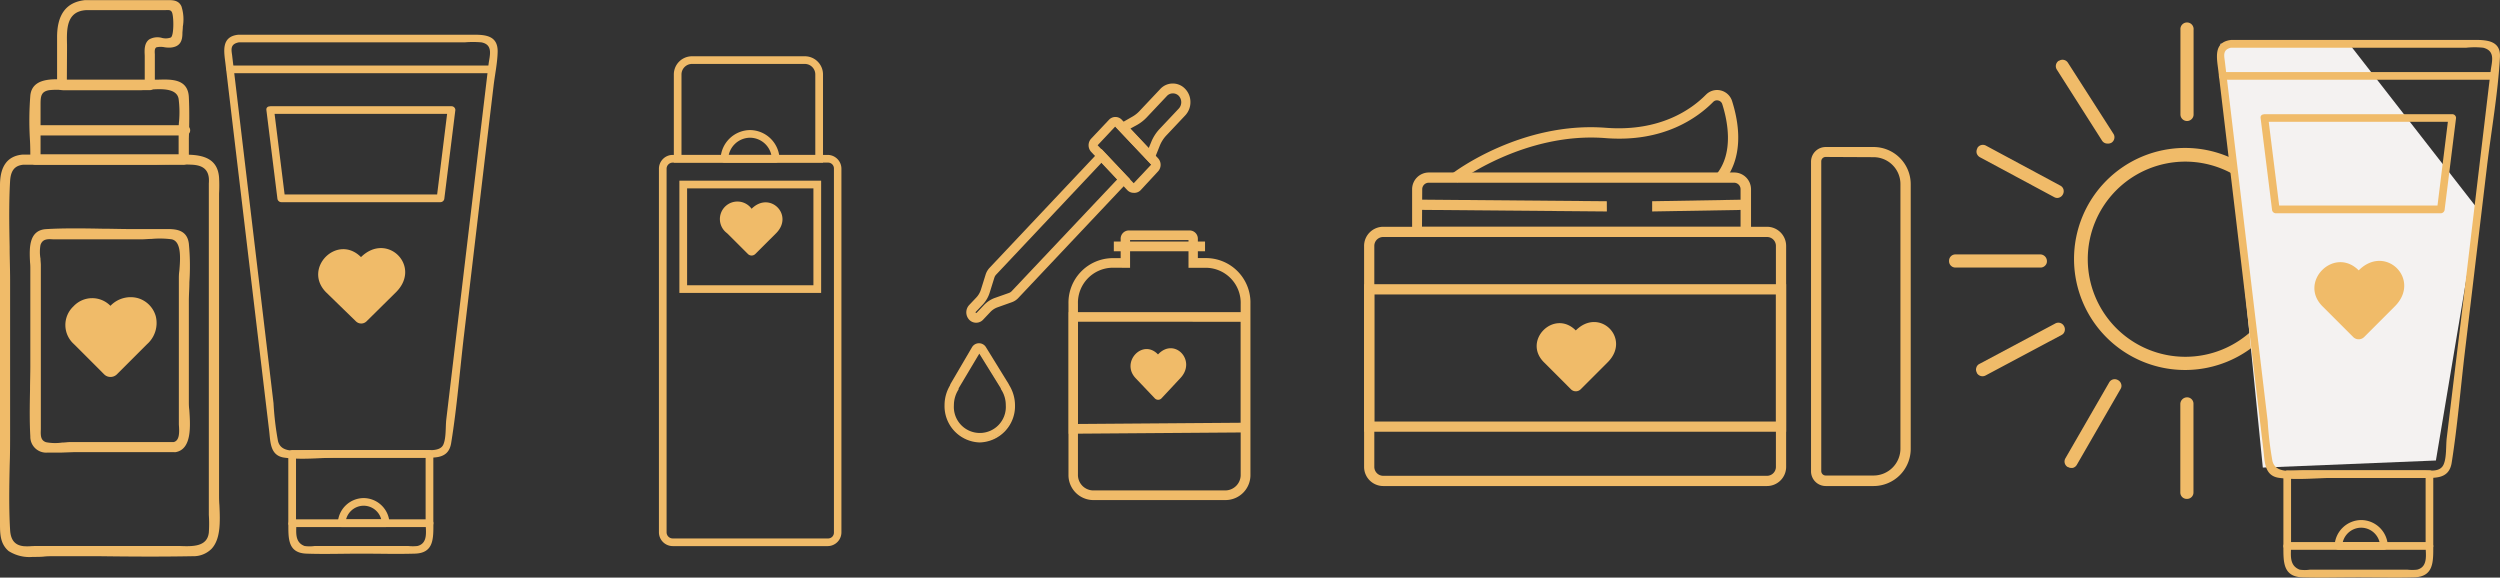 <svg xmlns="http://www.w3.org/2000/svg" viewBox="0 0 427.85 98.85"><rect x="0" y="0" width="427.85" height="98.85" fill="#333333" stroke="none"/><defs><style>.cls-1{fill:#f0bb69;}.cls-2{fill:#f4f2f1;}</style></defs><title>new-cleanser_1</title><g id="Layer_2" data-name="Layer 2"><g id="Layer_5" data-name="Layer 5"><g id="serum"><path class="cls-1" d="M194,32.82a1.29,1.29,0,0,1-.93-.41l-6.2-6.58a1.45,1.45,0,0,1,0-2L190,20.62a1.29,1.29,0,0,1,1.86,0L198,27.2a1.46,1.46,0,0,1,0,2L195,32.41A1.29,1.29,0,0,1,194,32.82Zm-3.15-11.4a.2.2,0,0,0-.13,0l-3,3.24a.16.16,0,0,0-.06.13.17.17,0,0,0,.06.13l6.2,6.58a.15.15,0,0,0,.25,0l3.05-3.23a.2.2,0,0,0,0-.26L191,21.47A.17.17,0,0,0,190.89,21.42Z"/><path class="cls-1" d="M194,33a1.49,1.49,0,0,1-1.09-.48L186.75,26a1.67,1.67,0,0,1,0-2.28l3.05-3.23a1.48,1.48,0,0,1,1.09-.47h0a1.5,1.5,0,0,1,1.09.47l6.2,6.58a1.66,1.66,0,0,1,0,2.27l-3,3.24A1.51,1.51,0,0,1,194,33Zm-3.15-12.6h0a1,1,0,0,0-.77.33L187.07,24a1.23,1.23,0,0,0,0,1.68l6.2,6.58a1.08,1.08,0,0,0,1.55,0L197.87,29a1.24,1.24,0,0,0,0-1.67l-6.21-6.58A1.07,1.07,0,0,0,190.89,20.44ZM194,31.84a.4.4,0,0,1-.28-.14l-6.2-6.58a.38.38,0,0,1-.11-.28.36.36,0,0,1,.11-.28l3.05-3.24a.4.4,0,0,1,.56,0l6.21,6.59a.43.43,0,0,1,0,.56l-3,3.23A.4.4,0,0,1,194,31.84Zm-3.15-10.18-3,3.2,6.17,6.5,3-3.19Z"/><path class="cls-1" d="M167.06,55a1.43,1.43,0,0,1-1-.45,1.63,1.63,0,0,1,0-2.2l1.23-1.3a3.61,3.61,0,0,0,.82-1.42l.82-2.58a2.71,2.71,0,0,1,.62-1.08l19-20.16,4.6,4.88-19,20.15a2.63,2.63,0,0,1-1,.67l-2.44.86a3.33,3.33,0,0,0-1.34.88l-1.23,1.3A1.41,1.41,0,0,1,167.06,55Zm21.46-27.47-18.2,19.3a1.44,1.44,0,0,0-.35.6L169.16,50a4.88,4.88,0,0,1-1.11,1.89l-1.22,1.3a.34.34,0,0,0,0,.48.31.31,0,0,0,.45,0l1.23-1.3a4.64,4.64,0,0,1,1.78-1.17l2.44-.86a1.56,1.56,0,0,0,.57-.37l18.2-19.3Z"/><path class="cls-1" d="M167.06,55.23a1.62,1.62,0,0,1-1.2-.52,1.85,1.85,0,0,1,0-2.5l1.23-1.3a3.49,3.49,0,0,0,.78-1.33l.81-2.59a3,3,0,0,1,.68-1.16L188.52,25.5l4.9,5.2L174.27,51a2.74,2.74,0,0,1-1.1.72l-2.44.87a3.13,3.13,0,0,0-1.25.82l-1.23,1.3A1.61,1.61,0,0,1,167.06,55.23Zm21.46-29.09-18.85,20a2.52,2.52,0,0,0-.57,1l-.82,2.59a3.9,3.9,0,0,1-.87,1.5l-1.23,1.3a1.41,1.41,0,0,0,0,1.9,1.21,1.21,0,0,0,1.75,0l1.23-1.3a3.72,3.72,0,0,1,1.42-.94l2.44-.86a2.29,2.29,0,0,0,.93-.61l18.87-20ZM167.06,54h0a.52.52,0,0,1-.38-.17.58.58,0,0,1,0-.78l1.23-1.3A4.76,4.76,0,0,0,169,50l.81-2.59a1.8,1.8,0,0,1,.4-.68l18.36-19.47,3.28,3.48L173.46,50.15a1.62,1.62,0,0,1-.65.42l-2.44.87a4.26,4.26,0,0,0-1.7,1.11l-1.23,1.3A.52.52,0,0,1,167.06,54Zm21.46-26.16L170.48,47a1.38,1.38,0,0,0-.3.51l-.81,2.59a5.26,5.26,0,0,1-1.16,2L167,53.37a.13.13,0,0,0,0,.18s.06,0,.07,0a.07.07,0,0,0,.06,0l1.23-1.3A4.84,4.84,0,0,1,170.22,51l2.44-.86a1.17,1.17,0,0,0,.48-.31L191.2,30.7Z"/><path class="cls-1" d="M197.06,27.89l-5.84-6.19L194,20.11a5.29,5.29,0,0,0,1.27-1l3.48-3.69a2.69,2.69,0,0,1,4,0,3.11,3.11,0,0,1,0,4.21l-3.28,3.48a5.9,5.9,0,0,0-1.16,1.81ZM193.11,22l3.57,3.78.53-1.33a7.07,7.07,0,0,1,1.4-2.19l3.28-3.48a1.79,1.79,0,0,0,.49-1.25,1.76,1.76,0,0,0-.49-1.24,1.61,1.61,0,0,0-1.17-.52,1.65,1.65,0,0,0-1.18.52L196.07,20a6.63,6.63,0,0,1-1.54,1.21Z"/><path class="cls-1" d="M197.14,28.29l-6.27-6.65,3-1.72a5.12,5.12,0,0,0,1.22-1l3.48-3.69a2.91,2.91,0,0,1,4.28,0,3.24,3.24,0,0,1,.88,2.25,3.29,3.29,0,0,1-.88,2.26l-3.28,3.48A5.59,5.59,0,0,0,198.46,25Zm-5.57-6.54L197,27.49l1.07-2.65a5.86,5.86,0,0,1,1.2-1.88l3.28-3.48a2.86,2.86,0,0,0,.76-2,2.82,2.82,0,0,0-.76-1.95,2.47,2.47,0,0,0-3.64,0l-3.48,3.69a6,6,0,0,1-1.32,1Zm5.18,4.42-4-4.23,1.66-1a6.47,6.47,0,0,0,1.49-1.17l3.48-3.69a1.79,1.79,0,0,1,2.66,0,2,2,0,0,1,0,2.79l-3.28,3.48a6.86,6.86,0,0,0-1.36,2.13ZM193.46,22l3.14,3.33.41-1a7.2,7.2,0,0,1,1.44-2.26l3.28-3.48a1.61,1.61,0,0,0,0-2.19,1.4,1.4,0,0,0-2,0l-3.48,3.69a7.08,7.08,0,0,1-1.58,1.25Z"/><path class="cls-1" d="M209.81,85.36H187a4,4,0,0,1-3.92-4.15V52a7.41,7.41,0,0,1,7.17-7.6h1.76V40.87a1.19,1.19,0,0,1,1.15-1.22h10.45a1.19,1.19,0,0,1,1.15,1.22v3.52h1.76a7.41,7.41,0,0,1,7.17,7.6V81.21A4,4,0,0,1,209.81,85.36ZM190.29,45.6a6.22,6.22,0,0,0-6,6.39V81.21A2.86,2.86,0,0,0,187,84.15h22.77a2.87,2.87,0,0,0,2.78-2.94V52a6.22,6.22,0,0,0-6-6.39h-2.9V40.87H193.19V45.6Z"/><path class="cls-1" d="M209.81,85.58H187a4.27,4.27,0,0,1-4.14-4.37V52a7.62,7.62,0,0,1,7.39-7.82h1.54v-3.3a1.41,1.41,0,0,1,1.37-1.44h10.45A1.41,1.41,0,0,1,205,40.87v3.3h1.54A7.61,7.61,0,0,1,214,52V81.21A4.27,4.27,0,0,1,209.81,85.58Zm-19.52-41A7.19,7.19,0,0,0,183.34,52V81.21a3.83,3.83,0,0,0,3.7,3.94h22.77a3.83,3.83,0,0,0,3.7-3.94V52a7.19,7.19,0,0,0-6.95-7.39h-2V40.87a1,1,0,0,0-.93-1H193.2a1,1,0,0,0-.93,1V44.6Zm19.52,39.77H187a3.08,3.08,0,0,1-3-3.16V52a6.44,6.44,0,0,1,6.24-6.61H193V40.65h10.9v4.73h2.68A6.45,6.45,0,0,1,212.81,52V81.21A3.09,3.09,0,0,1,209.81,84.37ZM190.29,45.82A6,6,0,0,0,184.48,52V81.21A2.65,2.65,0,0,0,187,83.93h22.77a2.65,2.65,0,0,0,2.56-2.72V52a6,6,0,0,0-5.81-6.17h-3.12V41.09h-10v4.74Z"/><path class="cls-1" d="M183.12,74V53.64h30.61V73.78Zm1.15-19.16V72.79l28.32-.22V54.85Z"/><path class="cls-1" d="M182.9,74.23V53.42h31V74Zm.44-20.37V73.79l30.17-.23V53.86ZM184.05,73V54.63h28.76V72.79Zm.43-17.94v17.5l27.89-.21V55.07Z"/><rect class="cls-1" x="190.84" y="41.54" width="15.18" height="1.21"/><path class="cls-1" d="M206.23,43H190.62V41.33h15.61Zm-15.17-.44H205.8v-.78H191.06Z"/><path class="cls-1" d="M167.65,75.5a6,6,0,0,1-5.8-6.15,6.34,6.34,0,0,1,.9-3.28,1.13,1.13,0,0,1,.13-.32l3.63-6.2a1.18,1.18,0,0,1,1-.61h0a1.19,1.19,0,0,1,1,.58l3.84,6.2a1.75,1.75,0,0,1,.11.24,6.36,6.36,0,0,1,1,3.39A6,6,0,0,1,167.65,75.5Zm-.12-15.35s0,0-.05,0l-3.63,6.2,0,.12-.07.13a5.14,5.14,0,0,0-.77,2.71,4.67,4.67,0,1,0,9.32,0,5.1,5.1,0,0,0-.81-2.78l-.05-.08,0-.09h0l-3.83-6.21S167.57,60.15,167.53,60.15Z"/><path class="cls-1" d="M167.65,75.72a6.21,6.21,0,0,1-6-6.37,6.61,6.61,0,0,1,.92-3.37,1.28,1.28,0,0,1,.14-.34l3.63-6.2a1.39,1.39,0,0,1,2.41,0l3.83,6.21a2,2,0,0,1,.13.25,6.63,6.63,0,0,1,1,3.49A6.21,6.21,0,0,1,167.65,75.72Zm-.12-16.56a1,1,0,0,0-.83.5l-3.63,6.2a1,1,0,0,0-.11.26l0,.06a6.17,6.17,0,0,0-.87,3.17,5.6,5.6,0,1,0,11.17,0,6.28,6.28,0,0,0-.93-3.28l0,0a1.14,1.14,0,0,0-.1-.19l-3.83-6.21A1,1,0,0,0,167.53,59.16Zm.12,15.35a5,5,0,0,1-4.87-5.16,5.31,5.31,0,0,1,.8-2.83l0-.08,0-.16,3.63-6.2a.24.24,0,0,1,.29-.14.32.32,0,0,1,.19.12l3.92,6.39a5.36,5.36,0,0,1,.84,2.9A5,5,0,0,1,167.65,74.51Zm-3.59-8.05,0,.15-.07.13a5,5,0,0,0-.74,2.61,4.45,4.45,0,1,0,8.88,0,4.88,4.88,0,0,0-.77-2.66l-.08-.14,0-.09-3.68-5.94Zm3.62-6.19v0Z"/><path class="cls-1" d="M197.63,68.17a.79.79,0,0,0,1.15,0L202,64.72c2.85-3-1-7.08-3.82-4.06-2.61-2.76-6.44,1.3-3.83,4.06Z"/></g><path class="cls-1" d="M40.8,7.25H79.49a16.52,16.52,0,0,1,2.9,0c2.1.41,1.39,2.34,1.22,3.76l-1.06,8.87L79.26,47.54,76.38,71.77c-.15,1.23,0,3.17-.51,4.32s-2.32.94-3.39.94H52.79c-1.8,0-4.64.67-5.21-1.53A50.81,50.81,0,0,1,46.81,69L45.42,57.3,39.73,9.5c-.11-.91-.45-2,1.25-2.27.83-.12.48-1.39-.35-1.27-2.8.39-2.29,2.89-2.05,4.88l1.13,9.55,3.54,29.72,2.82,23.66c.22,1.9.15,4.21,2.59,4.55,3,.42,6.25,0,9.23,0H72.21c2.17,0,4.54.29,5-2.48,1-6.13,1.48-12.4,2.21-18.57L83,27l1.46-12.23c.23-2,.68-4,.71-6,0-2.65-2.06-2.83-4.09-2.83H40.8A.66.66,0,0,0,40.8,7.25Z"/><path class="cls-1" d="M50,78.35h23.5l-.66-.66V89.54l.66-.66H50l.66.66V77.69a.66.66,0,0,0-1.32,0V89.54a.67.67,0,0,0,.66.66h23.5a.67.67,0,0,0,.66-.66V77.69a.67.67,0,0,0-.66-.66H50A.66.66,0,0,0,50,78.35Z"/><path class="cls-1" d="M49.35,89.54c0,2.56-.14,5.1,3.11,5.21,3.09.11,6.21,0,9.3,0s6.16.09,9.23,0c3.28-.09,3.18-2.6,3.18-5.21a.66.66,0,0,0-1.32,0c0,1.34.46,3.43-1.4,3.9a7.13,7.13,0,0,1-1.6,0h-16a5.9,5.9,0,0,1-1.73,0c-1.75-.65-1.4-2.46-1.4-3.9a.66.66,0,0,0-1.32,0Z"/><path class="cls-1" d="M62.23,85.24a4.46,4.46,0,0,0-4.42,4.3.67.67,0,0,0,.66.66H66a.67.67,0,0,0,.66-.66,4.46,4.46,0,0,0-4.42-4.3c-.84,0-.84,1.27,0,1.31a3.11,3.11,0,0,1,3.1,3l.66-.66H58.47l.66.66a3.12,3.12,0,0,1,3.1-3C63.07,86.51,63.08,85.19,62.23,85.24Z"/><path class="cls-1" d="M39.36,12.53h44.8a.66.66,0,0,0,0-1.31H39.36a.66.66,0,0,0,0,1.31Z"/><path class="cls-1" d="M46.25,19.49h31l-.65-.66L74.73,33.94l.66-.66H48.13l.66.66L46.91,18.83c-.11-.83-1.42-.84-1.32,0l1.88,15.11a.69.69,0,0,0,.66.66H75.39a.69.69,0,0,0,.66-.66l1.88-15.11a.66.66,0,0,0-.66-.65h-31A.66.66,0,0,0,46.25,19.49Z"/><path class="cls-1" d="M60.92,55a1.29,1.29,0,0,0,1.8,0L67.78,50c4.44-4.44-1.52-10.4-6-6-4.06-4.06-10,1.9-6,6Z"/><path class="cls-1" d="M14.67,1.54h13c1,0,1.76-.3,2,.68.21.73.36,4-.36,4.39-1,.56-2.63-.47-3.68.32S25,9.08,25,10.09v4.47l.66-.66h-15l.65.66V8.63c0-2.83-.58-6.8,3.41-7.09.84-.06.84-1.37,0-1.31C11.05.49,10,3.17,10,6.35v8.21a.66.66,0,0,0,.66.65h15a.67.67,0,0,0,.66-.65V9.7c0-.59-.22-1.45.35-1.78s1.85,0,2.45,0C30.61,7.81,31,7,31,5.64s.41-3.28-.16-4.48c-.44-.92-1.32-.92-2.2-.93-1.7,0-3.4,0-5.1,0H14.67A.66.66,0,0,0,14.67,1.54Z"/><path class="cls-1" d="M25.65,15.43h-15a.89.89,0,0,1-.88-.87V6.35c0-3.92,1.61-6,4.79-6.33H25.25c1.11,0,2.27,0,3.4,0h.05c.87,0,1.86,0,2.35,1.06a7.26,7.26,0,0,1,.24,3.48c0,.4-.06.78-.07,1.1,0,1.21-.28,2.36-2.09,2.49a6.26,6.26,0,0,1-.91-.05,3.26,3.26,0,0,0-1.45,0c-.31.18-.31.6-.27,1.18,0,.14,0,.28,0,.41v4.86A.88.88,0,0,1,25.65,15.43ZM24.86,15h.79a.46.46,0,0,0,.44-.44v-.79ZM11.48,15H24.77v-.88H11.48Zm-1.31-1.23v.79a.45.45,0,0,0,.44.44h.78Zm15-.09h.88v-4c0-.12,0-.25,0-.38,0-.56-.09-1.26.48-1.59a3.28,3.28,0,0,1,1.72-.08,4.33,4.33,0,0,0,.83,0c1.24-.09,1.66-.61,1.69-2.06,0-.34,0-.72.07-1.12a7.2,7.2,0,0,0-.2-3.26c-.38-.79-1.11-.8-2-.81h-.05c-1.13,0-2.29,0-3.4,0H15.43a.94.94,0,0,1,0,.82l0,.05H27.65l.55,0c.7,0,1.43-.09,1.7.86.18.63.44,4.13-.46,4.64a2.87,2.87,0,0,1-1.82.12,2.42,2.42,0,0,0-1.84.18c-.67.51-.63,1.51-.59,2.4,0,.21,0,.41,0,.59Zm-13.73,0H24.77V10.09c0-.18,0-.37,0-.57-.05-.95-.1-2.13.76-2.77a2.85,2.85,0,0,1,2.16-.27,2.54,2.54,0,0,0,1.54-.06c.53-.29.52-3.24.26-4.14-.17-.59-.51-.59-1.26-.54l-.57,0h-13C11.34,2,11.41,5,11.47,7.64c0,.34,0,.67,0,1Zm-1.31,0H11v-5c0-.32,0-.64,0-1C11,5.13,10.91,2,14,1.41a1,1,0,0,1-.15-.52.88.88,0,0,1,0-.33c-2.46.49-3.7,2.44-3.7,5.79Z"/><path class="cls-1" d="M6.72,27.32v-9.4c0-1.33,0-2.43,1.67-2.71a23.79,23.79,0,0,1,3.68,0H24c1.94,0,6.36-1,6.82,1.68a35.34,35.34,0,0,1,0,5.82v4.61l.66-.66H6.06a.66.66,0,0,0,0,1.32H31.45a.67.67,0,0,0,.65-.66c0-3.53.17-7.09,0-10.61-.16-3.35-3.41-2.81-5.82-2.81H12.79c-2.37,0-7-.92-7.38,2.47-.37,3.57,0,7.35,0,11A.66.66,0,0,0,6.72,27.32Z"/><path class="cls-1" d="M31.45,28.19H6.06a.85.85,0,0,1-.87-.87c0-1.19,0-2.42-.08-3.62a54.59,54.59,0,0,1,.08-7.35C5.5,13.3,9,13.49,11.48,13.63c.48,0,.93,0,1.31,0H27.17c2.22-.06,5-.13,5.15,3,.11,2.35.08,4.76,0,7.09,0,1.18,0,2.36,0,3.53A.88.88,0,0,1,31.45,28.19Zm-.79-.43h.79a.45.45,0,0,0,.43-.44c0-.26,0-.53,0-.79Zm-23.83,0H30.57v-.88H6.94v.44A.87.87,0,0,1,6.83,27.76Zm-1.08-.13a.52.52,0,0,0,.31.1.39.39,0,0,0,.44-.41v-.44H6.06a.4.4,0,0,0-.41.44A.5.5,0,0,0,5.75,27.63ZM9.68,14c-2,0-3.85.37-4.06,2.39a55.48,55.48,0,0,0-.08,7.3c0,.94.07,1.91.08,2.87a.87.87,0,0,1,.44-.12H6.5V17.92c0-1.28,0-2.61,1.86-2.92A11.83,11.83,0,0,1,10.89,15c.41,0,.81.05,1.18.05H24c.36,0,.82,0,1.31-.07,2.25-.17,5.32-.4,5.72,1.92a18.14,18.14,0,0,1,.08,4c0,.65-.07,1.28-.07,1.88v3.73h.88c0-.88,0-1.77,0-2.66,0-2.32.08-4.72,0-7.06-.13-2.73-2.45-2.68-4.7-2.61H12.79c-.39,0-.85,0-1.33,0S10.28,14,9.68,14ZM6.94,26.44H30.57V22.71c0-.62,0-1.24.07-1.91a17.75,17.75,0,0,0-.07-3.87c-.33-1.94-3.18-1.72-5.26-1.57-.5,0-1,.07-1.34.07H12.07c-.39,0-.78,0-1.2,0a11.61,11.61,0,0,0-2.44,0c-1.42.24-1.49,1.06-1.49,2.49Z"/><path class="cls-1" d="M4,28H23.7c3.05,0,6.14-.14,9.18,0,1.57.07,2.87.62,3.08,2.45a13.64,13.64,0,0,1,0,1.43V86.6a43.92,43.92,0,0,1,0,4.59c-.34,3.15-4.1,2.47-6.37,2.47H6a18.49,18.49,0,0,1-2,0c-1.81-.2-2.4-1.45-2.49-3-.33-5.53,0-11.18,0-16.72V47.86c0-5.6-.33-11.32,0-16.92.09-1.5.58-2.8,2.48-3,.84-.08.85-1.39,0-1.32C1,26.92.24,29.15.24,31.71V88.86c0,1.87-.28,3.94,1.37,5.25,1.83,1.47,5.28.86,7.44.86,8,0,15.94.15,23.9,0,5.59-.11,4.32-6.53,4.32-10.37V34.44c0-1.35.1-2.73,0-4.08-.27-3.65-3.48-3.7-6.27-3.7H4A.66.66,0,0,0,4,28Z"/><path class="cls-1" d="M5.61,95.31a6.64,6.64,0,0,1-4.13-1C0,93.06,0,91.28,0,89.56c0-.23,0-.47,0-.7V31.71c0-3.24,1.25-5,3.83-5.25l.17,0H31c2.62,0,6.2,0,6.49,3.91a25,25,0,0,1,0,2.74c0,.45,0,.9,0,1.35V84.6c0,.56,0,1.19.06,1.85.12,2.7.26,5.77-1.35,7.48A4.36,4.36,0,0,1,33,95.19c-5.31.1-10.72.07-15.95,0l-8,0c-.45,0-1,0-1.51.06S6.27,95.31,5.61,95.31ZM3.23,27c-1.89.47-2.77,2-2.77,4.7V88.86c0,.24,0,.47,0,.71,0,1.62-.06,3.29,1.3,4.37s3.81,1,5.76.87c.55,0,1.08-.06,1.54-.06,2.65,0,5.31,0,8,0,5.22,0,10.62.07,15.93,0a3.87,3.87,0,0,0,2.93-1.12c1.48-1.57,1.35-4.54,1.23-7.16,0-.67-.06-1.3-.06-1.87V34.44c0-.45,0-.9,0-1.36a27,27,0,0,0,0-2.7c-.26-3.5-3.33-3.5-6-3.5H4.8a1,1,0,0,1,.08.3,1.08,1.08,0,0,1-.13.58h19l3.05,0c2,0,4.1-.07,6.14,0s3.1,1,3.29,2.64a8.2,8.2,0,0,1,0,1c0,.16,0,.31,0,.47V86.6c0,.49,0,1,0,1.5a21.5,21.5,0,0,1,0,3.11c-.32,2.9-3.33,2.78-5.54,2.7l-1.05,0H5.37a10.29,10.29,0,0,1-1.36,0c-1.66-.19-2.56-1.25-2.68-3.18-.22-3.7-.14-7.5-.07-11.18,0-1.82.07-3.71.07-5.55V47.86c0-1.86,0-3.77-.07-5.62-.08-3.72-.15-7.57.07-11.31.07-1.13.36-2.62,2-3.06a1,1,0,0,1-.17-.55A1.12,1.12,0,0,1,3.23,27ZM6,93.44H29.59l1.07,0c2.26.09,4.81.19,5.08-2.31a22,22,0,0,0,0-3c0-.52,0-1,0-1.52V31.86c0-.16,0-.32,0-.48a5.76,5.76,0,0,0,0-.93c-.16-1.46-1.07-2.17-2.87-2.26-2-.09-4.1-.06-6.11,0l-3.06,0H4c-1.48.14-2.16,1-2.27,2.77-.22,3.72-.15,7.56-.08,11.28,0,1.84.08,3.76.08,5.62V74c0,1.84,0,3.73-.07,5.56-.08,3.67-.15,7.47.07,11.15.1,1.72.83,2.6,2.29,2.76a8,8,0,0,0,1.3,0ZM3.92,26.89a.41.41,0,0,0-.3.43.52.52,0,0,0,.1.31.42.42,0,0,0,.3.13.48.48,0,0,0,.42-.54.34.34,0,0,0-.29-.34H3.92Z"/><path class="cls-1" d="M29.81,75.88h-18c-1.16,0-3,.36-4.08,0-1.39-.44-1-1.92-1-3V45.37a13,13,0,0,1,0-3.47c.49-1.47,1.73-1.16,3-1.16H24.21a29.41,29.41,0,0,1,5.14,0c2.43.45,1.44,5.19,1.44,7V71.94c0,1.08.54,3.69-1.16,4-.83.13-.48,1.4.35,1.26,3.24-.52,2.12-6.2,2.12-8.47V51.51c0-3.18.4-6.63,0-9.79-.24-2-1.68-2.3-3.34-2.3H22.19c-4.72,0-9.55-.29-14.26,0-3.37.21-2.52,4.33-2.52,6.69V62.63c0,4-.22,8,0,12A2.49,2.49,0,0,0,8.09,77.2c2.26.11,4.55,0,6.81,0H29.81A.66.66,0,0,0,29.81,75.88Z"/><path class="cls-1" d="M10.36,77.46c-.76,0-1.52,0-2.28,0a2.71,2.71,0,0,1-2.89-2.77c-.15-2.66-.1-5.39-.05-8,0-1.31.05-2.67.05-4V46.11c0-.37,0-.78-.05-1.22-.11-2.32-.28-5.5,2.77-5.68s6.41-.13,9.55-.07c1.55,0,3.16.06,4.73.06h6.57c1.61,0,3.29.3,3.56,2.49a40.43,40.43,0,0,1,.09,6.61c0,1.06-.09,2.16-.09,3.21V68.7c0,.4,0,.91.08,1.49.18,2.67.46,6.69-2.34,7.19a.93.93,0,0,1-.25,0H14.9l-2.26,0Zm2.32-37.95c-1.59,0-3.17,0-4.74.13-2.62.16-2.48,2.85-2.36,5.23,0,.44,0,.86,0,1.24V62.63c0,1.33,0,2.68,0,4,0,2.63-.1,5.35,0,8A2.27,2.27,0,0,0,8.1,77c1.5.07,3,0,4.53,0l2.27,0H29.1a.93.93,0,0,1-.11-.82.14.14,0,0,0,0-.06H11.83c-.36,0-.78,0-1.23.07a8.07,8.07,0,0,1-2.92-.08c-1.32-.41-1.25-1.65-1.2-2.64,0-.18,0-.37,0-.54V45.37c0-.3,0-.65-.06-1a7.11,7.11,0,0,1,.07-2.5C7,40.42,8.13,40.47,9.14,40.5l.54,0H24.2c.53,0,1.07,0,1.65-.07a16,16,0,0,1,3.54.07c2.14.4,1.88,3.7,1.7,5.89,0,.53-.08,1-.08,1.34V71.94c0,.18,0,.41,0,.66.08,1.08.18,2.61-.69,3.25a.88.88,0,0,1,.31.69,1.1,1.1,0,0,1,0,.18c1.71-1,1.48-4.24,1.32-6.5,0-.59-.08-1.1-.08-1.52V51.51c0-1.06.05-2.16.09-3.23a40.55,40.55,0,0,0-.08-6.53c-.22-1.75-1.41-2.11-3.13-2.11H22.19c-1.57,0-3.18,0-4.74-.06S14.28,39.51,12.68,39.51ZM29.78,76.1l-.11,0a.34.34,0,0,0-.27.19.54.54,0,0,0,.1.48A.49.49,0,0,0,30,77h0a.43.43,0,0,0,.26-.42.4.4,0,0,0-.41-.44ZM8.59,40.93c-.77,0-1.37.14-1.66,1a6.62,6.62,0,0,0,0,2.33c0,.39.06.76.06,1.07V72.91c0,.18,0,.37,0,.57-.06,1.14,0,1.9.89,2.2a8.31,8.31,0,0,0,2.75.06c.46,0,.9-.08,1.27-.08H29.72c1-.26,1-1.58.89-3,0-.26,0-.5,0-.69V47.75c0-.37,0-.84.08-1.38.17-2,.42-5.09-1.34-5.42a15.6,15.6,0,0,0-3.43-.06c-.59,0-1.14.07-1.68.07H9.68l-.56,0Z"/><path class="cls-1" d="M6.38,23H31.76a.66.66,0,0,0,0-1.31H6.38a.66.66,0,0,0,0,1.31Z"/><path class="cls-1" d="M31.76,23.18H6.38a.88.88,0,0,1,0-1.75H31.76a.88.88,0,0,1,0,1.75ZM6.38,21.87a.44.44,0,0,0,0,.87H31.76a.44.44,0,0,0,0-.87Z"/><path class="cls-1" d="M18,63.91a1.3,1.3,0,0,0,1.84,0L25,58.74c4.53-4.54-1.56-10.64-6.1-6.1-4.15-4.15-10.25,1.94-6.09,6.1Z"/><path class="cls-1" d="M18.9,64.51a1.51,1.51,0,0,1-1.07-.44l-5.18-5.18a4.38,4.38,0,0,1-.07-6.47,4.37,4.37,0,0,1,6.32-.08A4.78,4.78,0,0,1,23.51,51a4.48,4.48,0,0,1,3.16,3.16,4.85,4.85,0,0,1-1.52,4.76L20,64.07A1.55,1.55,0,0,1,18.9,64.51Zm-3.1-13h-.18a4.31,4.31,0,0,0-4,4A4.09,4.09,0,0,0,13,58.58l5.18,5.18a1.11,1.11,0,0,0,1.53,0l5.17-5.18c2.23-2.23,1.75-4.75.36-6.14a3.93,3.93,0,0,0-2.79-1.18h0a4.7,4.7,0,0,0-3.33,1.54L18.9,53l-.15-.15A4.16,4.16,0,0,0,15.8,51.47Z"/><g id="Moisturizer"><path class="cls-1" d="M299.45,40.34H241.86v-8a2.66,2.66,0,0,1,2.66-2.65H296.8a2.65,2.65,0,0,1,2.65,2.65ZM243.18,39h55V32.39a1.34,1.34,0,0,0-1.34-1.34H244.52a1.34,1.34,0,0,0-1.34,1.34Z"/><path class="cls-1" d="M299.67,40.56h-58V32.39a2.87,2.87,0,0,1,2.87-2.87H296.8a2.88,2.88,0,0,1,2.87,2.87Zm-57.59-.44h57.15V32.39A2.43,2.43,0,0,0,296.8,30H244.52a2.43,2.43,0,0,0-2.44,2.43Zm56.28-.87H243V32.39a1.56,1.56,0,0,1,1.56-1.56H296.8a1.56,1.56,0,0,1,1.56,1.56Zm-55-.44h54.52V32.39a1.12,1.12,0,0,0-1.12-1.12H244.52a1.12,1.12,0,0,0-1.12,1.12Z"/><path class="cls-1" d="M302.41,83H236.72a3.06,3.06,0,0,1-3.05-3.06V42.08a3.06,3.06,0,0,1,3.05-3h65.69a3.06,3.06,0,0,1,3,3V79.9A3.06,3.06,0,0,1,302.41,83ZM236.72,40.34A1.74,1.74,0,0,0,235,42.08V79.9a1.74,1.74,0,0,0,1.74,1.74h65.69a1.74,1.74,0,0,0,1.74-1.74V42.08a1.74,1.74,0,0,0-1.74-1.74Z"/><path class="cls-1" d="M302.41,83.18H236.72a3.28,3.28,0,0,1-3.27-3.28V42.08a3.28,3.28,0,0,1,3.27-3.27h65.69a3.28,3.28,0,0,1,3.27,3.27V79.9A3.28,3.28,0,0,1,302.41,83.18ZM236.72,39.25a2.83,2.83,0,0,0-2.83,2.83V79.9a2.84,2.84,0,0,0,2.83,2.84h65.69a2.84,2.84,0,0,0,2.83-2.84V42.08a2.83,2.83,0,0,0-2.83-2.83Zm65.69,42.61H236.72a2,2,0,0,1-2-2V42.08a2,2,0,0,1,2-2h65.69a2,2,0,0,1,2,2V79.9A2,2,0,0,1,302.41,81.86Zm-65.69-41.3a1.52,1.52,0,0,0-1.52,1.52V79.9a1.53,1.53,0,0,0,1.52,1.53h65.69a1.53,1.53,0,0,0,1.52-1.53V42.08a1.52,1.52,0,0,0-1.52-1.52Z"/><path class="cls-1" d="M249.47,30.92l-.8-1.05c.48-.36,11.85-8.88,26.14-7.78,9.42.73,14.88-3.27,17.29-5.72a2.47,2.47,0,0,1,4.12,1c2.35,7.47.2,11.63-1.29,13.45l-1-.83c3.07-3.76,2-9.27,1.05-12.22a1.16,1.16,0,0,0-.84-.79,1.14,1.14,0,0,0-1.09.32c-2.57,2.61-8.38,6.88-18.33,6.11C260.92,22.35,249.58,30.83,249.47,30.92Z"/><path class="cls-1" d="M249.43,31.22l-1.07-1.39.18-.13c.48-.37,11.92-8.94,26.28-7.83,9.35.72,14.74-3.23,17.13-5.66a2.67,2.67,0,0,1,2.54-.73,2.7,2.7,0,0,1,1.94,1.82c2.38,7.56.19,11.8-1.33,13.65l-.14.17L293.61,30l.14-.17c3-3.68,1.92-9.11,1-12a.92.92,0,0,0-.68-.63.9.9,0,0,0-.88.25c-2.61,2.64-8.47,7-18.51,6.18-13.69-1.05-25,7.39-25.09,7.47Zm-.45-1.3.53.69c1.5-1.07,12.31-8.42,25.21-7.43,9.86.76,15.62-3.46,18.16-6a1.37,1.37,0,0,1,2.3.55c.92,2.95,2,8.42-1,12.26l.68.55c1.45-1.87,3.36-5.93,1.11-13.07a2.25,2.25,0,0,0-3.75-.91c-2.44,2.48-8,6.52-17.47,5.79C261.37,21.28,250.53,28.78,249,29.92Z"/><rect class="cls-1" x="257.98" y="19.06" width="1.31" height="32.24" transform="translate(221.27 293.51) rotate(-89.51)"/><path class="cls-1" d="M275,36.19l-32.68-.28,0-1.75,32.67.28Zm-32.23-.71,31.79.27v-.88l-31.8-.27Z"/><rect class="cls-1" x="282.95" y="34.52" width="15.85" height="1.31" transform="translate(-0.55 4.93) rotate(-0.97)"/><path class="cls-1" d="M282.75,36.19l0-1.75L299,34.16l0,1.75Zm.41-1.32,0,.88,15.4-.27v-.87Z"/><path class="cls-1" d="M305.46,73.67H233.67V48.86h71.79ZM235,72.36h69.17V50.18H235Z"/><path class="cls-1" d="M305.68,73.89H233.45V48.64h72.23Zm-71.79-.44h71.35V49.08H233.89Zm70.48-.88H234.76V50h69.61Zm-69.17-.43h68.73V50.39H235.2Z"/><path class="cls-1" d="M320.64,83h-8.19a2.3,2.3,0,0,1-2.29-2.29v-53a2.29,2.29,0,0,1,2.29-2.29h8.19a6.14,6.14,0,0,1,6.13,6.13V76.83A6.14,6.14,0,0,1,320.64,83Zm-8.19-56.28a1,1,0,0,0-1,1v53a1,1,0,0,0,1,1h8.19a4.82,4.82,0,0,0,4.82-4.81V31.5a4.82,4.82,0,0,0-4.82-4.82Z"/><path class="cls-1" d="M320.64,83.18h-8.19a2.52,2.52,0,0,1-2.51-2.51v-53a2.51,2.51,0,0,1,2.51-2.51h8.19A6.36,6.36,0,0,1,327,31.5V76.83A6.36,6.36,0,0,1,320.64,83.18Zm-8.19-57.59a2.07,2.07,0,0,0-2.07,2.07v53a2.07,2.07,0,0,0,2.07,2.07h8.19a5.92,5.92,0,0,0,5.91-5.91V31.5a5.92,5.92,0,0,0-5.91-5.91Zm8.19,56.27h-8.19a1.19,1.19,0,0,1-1.2-1.19v-53a1.2,1.2,0,0,1,1.2-1.2h8.19a5,5,0,0,1,5,5V76.83A5,5,0,0,1,320.64,81.86Zm-8.19-55a.76.76,0,0,0-.76.76v53a.76.76,0,0,0,.76.76h8.19a4.61,4.61,0,0,0,4.6-4.6V31.5a4.6,4.6,0,0,0-4.6-4.6Z"/><path class="cls-1" d="M268.86,66.63a1.18,1.18,0,0,0,1.65,0L275.14,62c4.07-4.06-1.39-9.52-5.46-5.45-3.72-3.72-9.17,1.74-5.45,5.45Z"/></g><g id="Toner"><path class="cls-1" d="M141.67,93.46H115.14a2.37,2.37,0,0,1-2.37-2.36V28.88a2.37,2.37,0,0,1,2.37-2.37h26.53A2.37,2.37,0,0,1,144,28.88V91.1A2.36,2.36,0,0,1,141.67,93.46ZM115.14,27.83a1.05,1.05,0,0,0-1.06,1.05V91.1a1.05,1.05,0,0,0,1.06,1.05h26.53a1,1,0,0,0,1.05-1.05V28.88a1,1,0,0,0-1.05-1.05Z"/><path class="cls-1" d="M140.85,27.83H115.32V12.74a3.11,3.11,0,0,1,3.11-3.11h19.31a3.11,3.11,0,0,1,3.11,3.11Zm-24.22-1.32h22.9V12.74a1.8,1.8,0,0,0-1.79-1.8H118.43a1.81,1.81,0,0,0-1.8,1.8Z"/><path class="cls-1" d="M140.53,50.13H116.27V30.92h24.26Zm-22.94-1.31h21.62V32.24H117.59Z"/><path class="cls-1" d="M128.32,22.26a5.1,5.1,0,0,0-5,4.91.67.67,0,0,0,.66.66h8.77a.67.67,0,0,0,.66-.66,5.1,5.1,0,0,0-5.05-4.91c-.84,0-.84,1.27,0,1.31a3.76,3.76,0,0,1,3.73,3.6l.66-.66h-8.77l.65.66a3.77,3.77,0,0,1,3.73-3.6C129.16,23.53,129.17,22.22,128.32,22.26Z"/><path class="cls-1" d="M128,43.47a.89.89,0,0,0,1.26,0l3.56-3.55c3.11-3.12-1.07-7.31-4.19-4.19a3,3,0,1,0-4.19,4.19Z"/></g><g id="Sunscreen"><path class="cls-1" d="M374,63.1A18.74,18.74,0,1,1,392.7,44.36,18.77,18.77,0,0,1,374,63.1Zm0-35.66a16.92,16.92,0,1,0,16.92,16.92A16.95,16.95,0,0,0,374,27.44Z"/><path class="cls-1" d="M374,63.32a19,19,0,1,1,18.95-19A19,19,0,0,1,374,63.32Zm0-37.48a18.52,18.52,0,1,0,18.51,18.52A18.54,18.54,0,0,0,374,25.84Zm0,35.66a17.14,17.14,0,1,1,17.14-17.14A17.16,17.16,0,0,1,374,61.5Zm0-33.84a16.7,16.7,0,1,0,16.7,16.7A16.73,16.73,0,0,0,374,27.66Z"/><path class="cls-1" d="M374.26,20.49a.92.92,0,0,0,.92-.91V5.08a.91.91,0,0,0-.91-.91h0a.91.91,0,0,0-.91.91V19.59a.91.91,0,0,0,.89.9Z"/><path class="cls-1" d="M374.27,20.71h0a1.13,1.13,0,0,1-1.11-1.12V5.08a1.13,1.13,0,1,1,2.25,0v14.5a1.08,1.08,0,0,1-.33.8A1.11,1.11,0,0,1,374.27,20.71Zm0-16.32a.69.69,0,0,0-.69.69V19.59a.68.68,0,0,0,.68.68h0a.66.66,0,0,0,.49-.2.69.69,0,0,0,.21-.49V5.08A.69.69,0,0,0,374.27,4.39Z"/><path class="cls-1" d="M373.36,69.16V84.28a.87.87,0,0,0,.87.88h.07a.88.88,0,0,0,.88-.88V69.1a.88.88,0,0,0-.89-.87h0A.94.94,0,0,0,373.36,69.16Z"/><path class="cls-1" d="M374.3,85.38h-.07a1.09,1.09,0,0,1-1.09-1.1V69.16A1.16,1.16,0,0,1,374.29,68a1.07,1.07,0,0,1,.78.32,1.06,1.06,0,0,1,.32.77V84.28A1.09,1.09,0,0,1,374.3,85.38Zm0-16.93h0a.71.71,0,0,0-.72.71V84.28a.66.66,0,0,0,.65.66h.07a.67.67,0,0,0,.66-.66V69.1a.63.63,0,0,0-.2-.46A.64.64,0,0,0,374.3,68.45Z"/><path class="cls-1" d="M387.49,23.6l7.39-12.79a.87.87,0,0,0-.32-1.19l-.06,0a.87.87,0,0,0-1.19.31l-7.39,12.79a.87.87,0,0,0,.32,1.19l0,0A.87.87,0,0,0,387.49,23.6Z"/><path class="cls-1" d="M386.73,24.25a1,1,0,0,1-.57-.16,1.1,1.1,0,0,1-.43-1.51l7.39-12.79a1.07,1.07,0,0,1,.66-.5,1.05,1.05,0,0,1,.83.11l.06,0a1.12,1.12,0,0,1,.51.66,1.14,1.14,0,0,1-.11.83l-7.39,12.79a1.14,1.14,0,0,1-.67.51A1.27,1.27,0,0,1,386.73,24.25Zm7.34-14.56a.47.47,0,0,0-.17,0,.64.64,0,0,0-.4.3L386.11,22.8a.66.66,0,0,0,.24.9.69.69,0,0,0,.55.09.64.64,0,0,0,.4-.3l7.39-12.79a.65.65,0,0,0-.24-.89l-.06,0A.72.72,0,0,0,394.07,9.69Z"/><path class="cls-1" d="M361.16,65.54l-7.5,13A.87.87,0,0,0,354,79.7l.06,0a.87.87,0,0,0,1.19-.32l7.5-13a.88.88,0,0,0-.35-1.21h0A.87.87,0,0,0,361.16,65.54Z"/><path class="cls-1" d="M354.47,80.08a1,1,0,0,1-.54-.15l-.06,0a1.09,1.09,0,0,1-.4-1.49l7.5-13a1.08,1.08,0,0,1,1.48-.4,1.1,1.1,0,0,1,.57.69,1,1,0,0,1-.1.83l-7.5,13a1.12,1.12,0,0,1-.66.51A1.45,1.45,0,0,1,354.47,80.08Zm6.88-14.44-7.5,13a.65.65,0,0,0,.24.9l.06,0a.65.65,0,0,0,.49.07.69.69,0,0,0,.4-.31l7.5-13a.61.61,0,0,0,.06-.49.64.64,0,0,0-.33-.41.65.65,0,0,0-.92.21Z"/><path class="cls-1" d="M396.43,33.9l13.25-7a.89.89,0,0,0,.36-1.18l0-.07a.88.88,0,0,0-1.18-.36l-13.24,7a.87.87,0,0,0-.36,1.18v0A.89.89,0,0,0,396.43,33.9Z"/><path class="cls-1" d="M396,34.22a.86.86,0,0,1-.32,0,1.11,1.11,0,0,1-.66-.56,1.09,1.09,0,0,1,.43-1.5l13.25-7a1.1,1.1,0,0,1,1.48.45l0,.06a1.09,1.09,0,0,1,.08.83,1.11,1.11,0,0,1-.53.65L396.53,34.1A1.13,1.13,0,0,1,396,34.22Zm13.21-8.85a.64.64,0,0,0-.3.08L395.68,32.5a.64.64,0,0,0-.27.88.71.71,0,0,0,.42.38.64.64,0,0,0,.49,0l13.25-7a.63.63,0,0,0,.32-.38.67.67,0,0,0-.05-.5l0-.06a.62.62,0,0,0-.39-.32A.58.58,0,0,0,409.23,25.37Z"/><path class="cls-1" d="M351.89,55.54l-13,6.93a.88.88,0,0,0-.36,1.18l0,.06a.87.87,0,0,0,1.18.36l13-6.93a.88.88,0,0,0,.35-1.2l0,0A.87.87,0,0,0,351.89,55.54Z"/><path class="cls-1" d="M339.31,64.39a1.1,1.1,0,0,1-1-.58l0-.06a1,1,0,0,1-.08-.83,1,1,0,0,1,.53-.64l13-6.93a1.09,1.09,0,0,1,1.47.45,1.13,1.13,0,0,1,.11.89,1,1,0,0,1-.53.64l-13,6.93A1.07,1.07,0,0,1,339.31,64.39ZM352,55.73l-13,6.93a.64.64,0,0,0-.31.39.63.63,0,0,0,.05.5l0,.06a.65.65,0,0,0,.88.27l13-6.93a.64.64,0,0,0,.31-.39.68.68,0,0,0-.06-.52.67.67,0,0,0-.9-.31Z"/><path class="cls-1" d="M349.17,43.76H334.65a.88.88,0,0,0-.88.87v.07a.88.88,0,0,0,.88.87h14.58a.88.88,0,0,0,.87-.88h0A.93.93,0,0,0,349.17,43.76Z"/><path class="cls-1" d="M349.23,45.79H334.65a1.09,1.09,0,0,1-1.09-1.09v-.07a1.09,1.09,0,0,1,1.09-1.09h14.52a1.15,1.15,0,0,1,1.14,1.14,1,1,0,0,1-.31.78A1.08,1.08,0,0,1,349.23,45.79ZM334.65,44a.67.67,0,0,0-.66.66v.07a.66.66,0,0,0,.66.65h14.58a.66.66,0,0,0,.46-.19.68.68,0,0,0,.19-.47.73.73,0,0,0-.71-.72Z"/><path class="cls-1" d="M398.76,43.76a.92.92,0,0,0-.92.92h0a.87.87,0,0,0,.87.88h15.18a.87.87,0,0,0,.87-.87v-.07a.87.87,0,0,0-.87-.87Z"/><path class="cls-1" d="M413.89,45.79H398.71a1.09,1.09,0,0,1-.78-.33,1.07,1.07,0,0,1-.31-.78,1.15,1.15,0,0,1,1.14-1.14h15.13A1.09,1.09,0,0,1,415,44.63v.07A1.09,1.09,0,0,1,413.89,45.79ZM398.76,44a.71.71,0,0,0-.7.72.63.63,0,0,0,.18.47.68.68,0,0,0,.47.19h15.18a.65.65,0,0,0,.65-.65v-.07a.66.66,0,0,0-.65-.66Z"/><path class="cls-1" d="M352.54,32l-12.75-6.85a.87.87,0,0,0-1.18.36l0,.06a.87.87,0,0,0,.36,1.18l12.74,6.85a.88.88,0,0,0,1.19-.38l0,0A.87.87,0,0,0,352.54,32Z"/><path class="cls-1" d="M352.08,33.88a1.13,1.13,0,0,1-.5-.13L338.83,26.9a1.16,1.16,0,0,1-.53-.64,1.12,1.12,0,0,1,.09-.84l0-.06a1.09,1.09,0,0,1,1.48-.44l12.74,6.85a1.06,1.06,0,0,1,.53.64,1.15,1.15,0,0,1-.09.85A1.13,1.13,0,0,1,352.08,33.88Zm-12.7-8.65a.63.63,0,0,0-.57.34l0,.06a.67.67,0,0,0,0,.5.69.69,0,0,0,.32.39l12.74,6.84a.67.67,0,0,0,.9-.28.72.72,0,0,0,.07-.55.63.63,0,0,0-.32-.38L339.69,25.3A.67.67,0,0,0,339.38,25.23Z"/><path class="cls-1" d="M395,55.75l0,0a.88.88,0,0,0,.35,1.2l13.46,7.23a.87.87,0,0,0,1.18-.35l0-.06a.87.87,0,0,0-.36-1.18l-13.47-7.24A.87.87,0,0,0,395,55.75Z"/><path class="cls-1" d="M409.15,64.54a1.17,1.17,0,0,1-.51-.13l-13.47-7.24a1.1,1.1,0,0,1-.52-.64,1.12,1.12,0,0,1,.09-.86l.21.08-.19-.11a1.09,1.09,0,0,1,1.48-.45l13.46,7.23a1.07,1.07,0,0,1,.53.65,1,1,0,0,1-.08.83l0,.06a1.07,1.07,0,0,1-.65.53A1.13,1.13,0,0,1,409.15,64.54ZM395,55.75l.18.13a.68.68,0,0,0-.06.52.67.67,0,0,0,.31.39L408.85,64a.64.64,0,0,0,.49,0,.62.62,0,0,0,.39-.32l0-.06a.6.6,0,0,0,.05-.49.64.64,0,0,0-.31-.39L396,55.57a.67.67,0,0,0-.89.28h0Z"/><rect class="cls-1" x="355.89" y="9.28" width="1.81" height="16.21" rx="0.87" transform="translate(46.96 195.17) rotate(-32.64)"/><path class="cls-1" d="M360.66,24.57a1.08,1.08,0,0,1-.91-.49L352,11.9a1.1,1.1,0,0,1,.33-1.5l.06,0a1.09,1.09,0,0,1,1.51.33l7.8,12.18a1.07,1.07,0,0,1,.14.82,1.1,1.1,0,0,1-.49.7A1.24,1.24,0,0,1,360.66,24.57Zm-7.73-13.95a.66.66,0,0,0-.35.11l-.06,0a.67.67,0,0,0-.29.41.72.72,0,0,0,.09.5l7.8,12.18A.67.67,0,0,0,361,24a.66.66,0,0,0,.25-.94l-7.8-12.17A.65.65,0,0,0,352.93,10.62Z"/><path class="cls-1" d="M386.62,65.64l8.25,12.88a.88.88,0,0,0,1.21.26l.06,0a.87.87,0,0,0,.26-1.2l-8.25-12.88a.87.87,0,0,0-1.22-.25l0,0A.88.88,0,0,0,386.62,65.64Z"/><path class="cls-1" d="M395.61,79.14a1,1,0,0,1-.24,0,1.09,1.09,0,0,1-.68-.47l-8.25-12.89a1.1,1.1,0,0,1,.34-1.51,1.15,1.15,0,0,1,.87-.18,1.08,1.08,0,0,1,.68.48l8.25,12.88a1.09,1.09,0,0,1,.15.82,1.07,1.07,0,0,1-.48.69l-.05,0A1.12,1.12,0,0,1,395.61,79.14Zm-8.19-14.66a.7.7,0,0,0-.37.11.66.66,0,0,0-.24.93l8.25,12.88a.64.64,0,0,0,.41.29.7.7,0,0,0,.49-.09l.06,0a.63.63,0,0,0,.28-.41.65.65,0,0,0-.08-.49L388,64.78a.67.67,0,0,0-.41-.29Z"/><polyline class="cls-2" points="380.01 7.49 387.26 80.02 416.88 78.81 424.09 35.84 402.05 7.52 381.82 7.49"/><path class="cls-1" d="M381.9,8.17h40.15a13.76,13.76,0,0,1,2.94,0c2.16.56,1.44,2.45,1.26,4l-1.09,9.16-3.43,28.82-3,24.84c-.15,1.28,0,3.3-.53,4.5-.6,1.36-2.29,1-3.4,1H394.4c-1.86,0-4.95.72-5.5-1.62a59.41,59.41,0,0,1-.81-6.81l-1.43-12-5.9-49.57c-.11-.95-.46-2.12,1.31-2.37.84-.12.48-1.38-.35-1.27-2.92.41-2.34,3.05-2.09,5.12l1.15,9.67,3.67,30.84L387.36,77c.24,2,.14,4.43,2.68,4.78,3.12.43,6.55,0,9.69,0h14.59c2.28,0,4.79.33,5.26-2.58,1-6.33,1.52-12.78,2.28-19.14l3.75-31.47c.74-6.22,1.89-12.55,2.23-18.81.16-2.79-2.2-2.95-4.28-2.95H381.9A.66.66,0,0,0,381.9,8.17Z"/><path class="cls-1" d="M391.43,81.81h24.35l-.66-.65V93.43l.66-.66H391.43l.66.66V81.16a.66.66,0,0,0-1.31,0V93.43a.66.66,0,0,0,.65.66h24.35a.66.66,0,0,0,.65-.66V81.16a.66.66,0,0,0-.65-.66H391.43A.66.66,0,0,0,391.43,81.81Z"/><path class="cls-1" d="M390.78,93.43c0,2.71-.11,5.28,3.3,5.38,3.17.09,6.35,0,9.52,0s6.36.09,9.53,0c3.4-.1,3.3-2.66,3.3-5.38a.66.66,0,0,0-1.31,0c0,1.37.48,3.58-1.45,4.06a7.26,7.26,0,0,1-1.68,0H395.34a5.9,5.9,0,0,1-1.78,0c-1.83-.72-1.47-2.52-1.47-4.06a.66.66,0,0,0-1.31,0Z"/><path class="cls-1" d="M404.09,89a4.6,4.6,0,0,0-4.55,4.43.67.67,0,0,0,.66.66H408a.66.66,0,0,0,.65-.66A4.59,4.59,0,0,0,404.09,89c-.84,0-.84,1.27,0,1.31a3.26,3.26,0,0,1,3.24,3.12l.66-.66H400.2l.65.66a3.26,3.26,0,0,1,3.24-3.12C404.93,90.27,404.94,89,404.09,89Z"/><path class="cls-1" d="M380.4,13.65h46.41a.66.66,0,0,0,0-1.32H380.4a.66.66,0,0,0,0,1.32Z"/><path class="cls-1" d="M387.54,20.85h32.13l-.66-.66-1.94,15.65.65-.66H389.49l.65.66-1.95-15.65c-.1-.82-1.41-.83-1.31,0l1.95,15.65a.67.67,0,0,0,.66.66h28.23a.68.68,0,0,0,.66-.66l1.95-15.65a.66.66,0,0,0-.66-.65H387.54A.66.66,0,0,0,387.54,20.85Z"/><path class="cls-1" d="M402.73,57.68a1.32,1.32,0,0,0,1.87,0l5.24-5.24c4.6-4.6-1.58-10.77-6.17-6.17-4.21-4.21-10.38,2-6.18,6.17Z"/></g></g></g></svg>